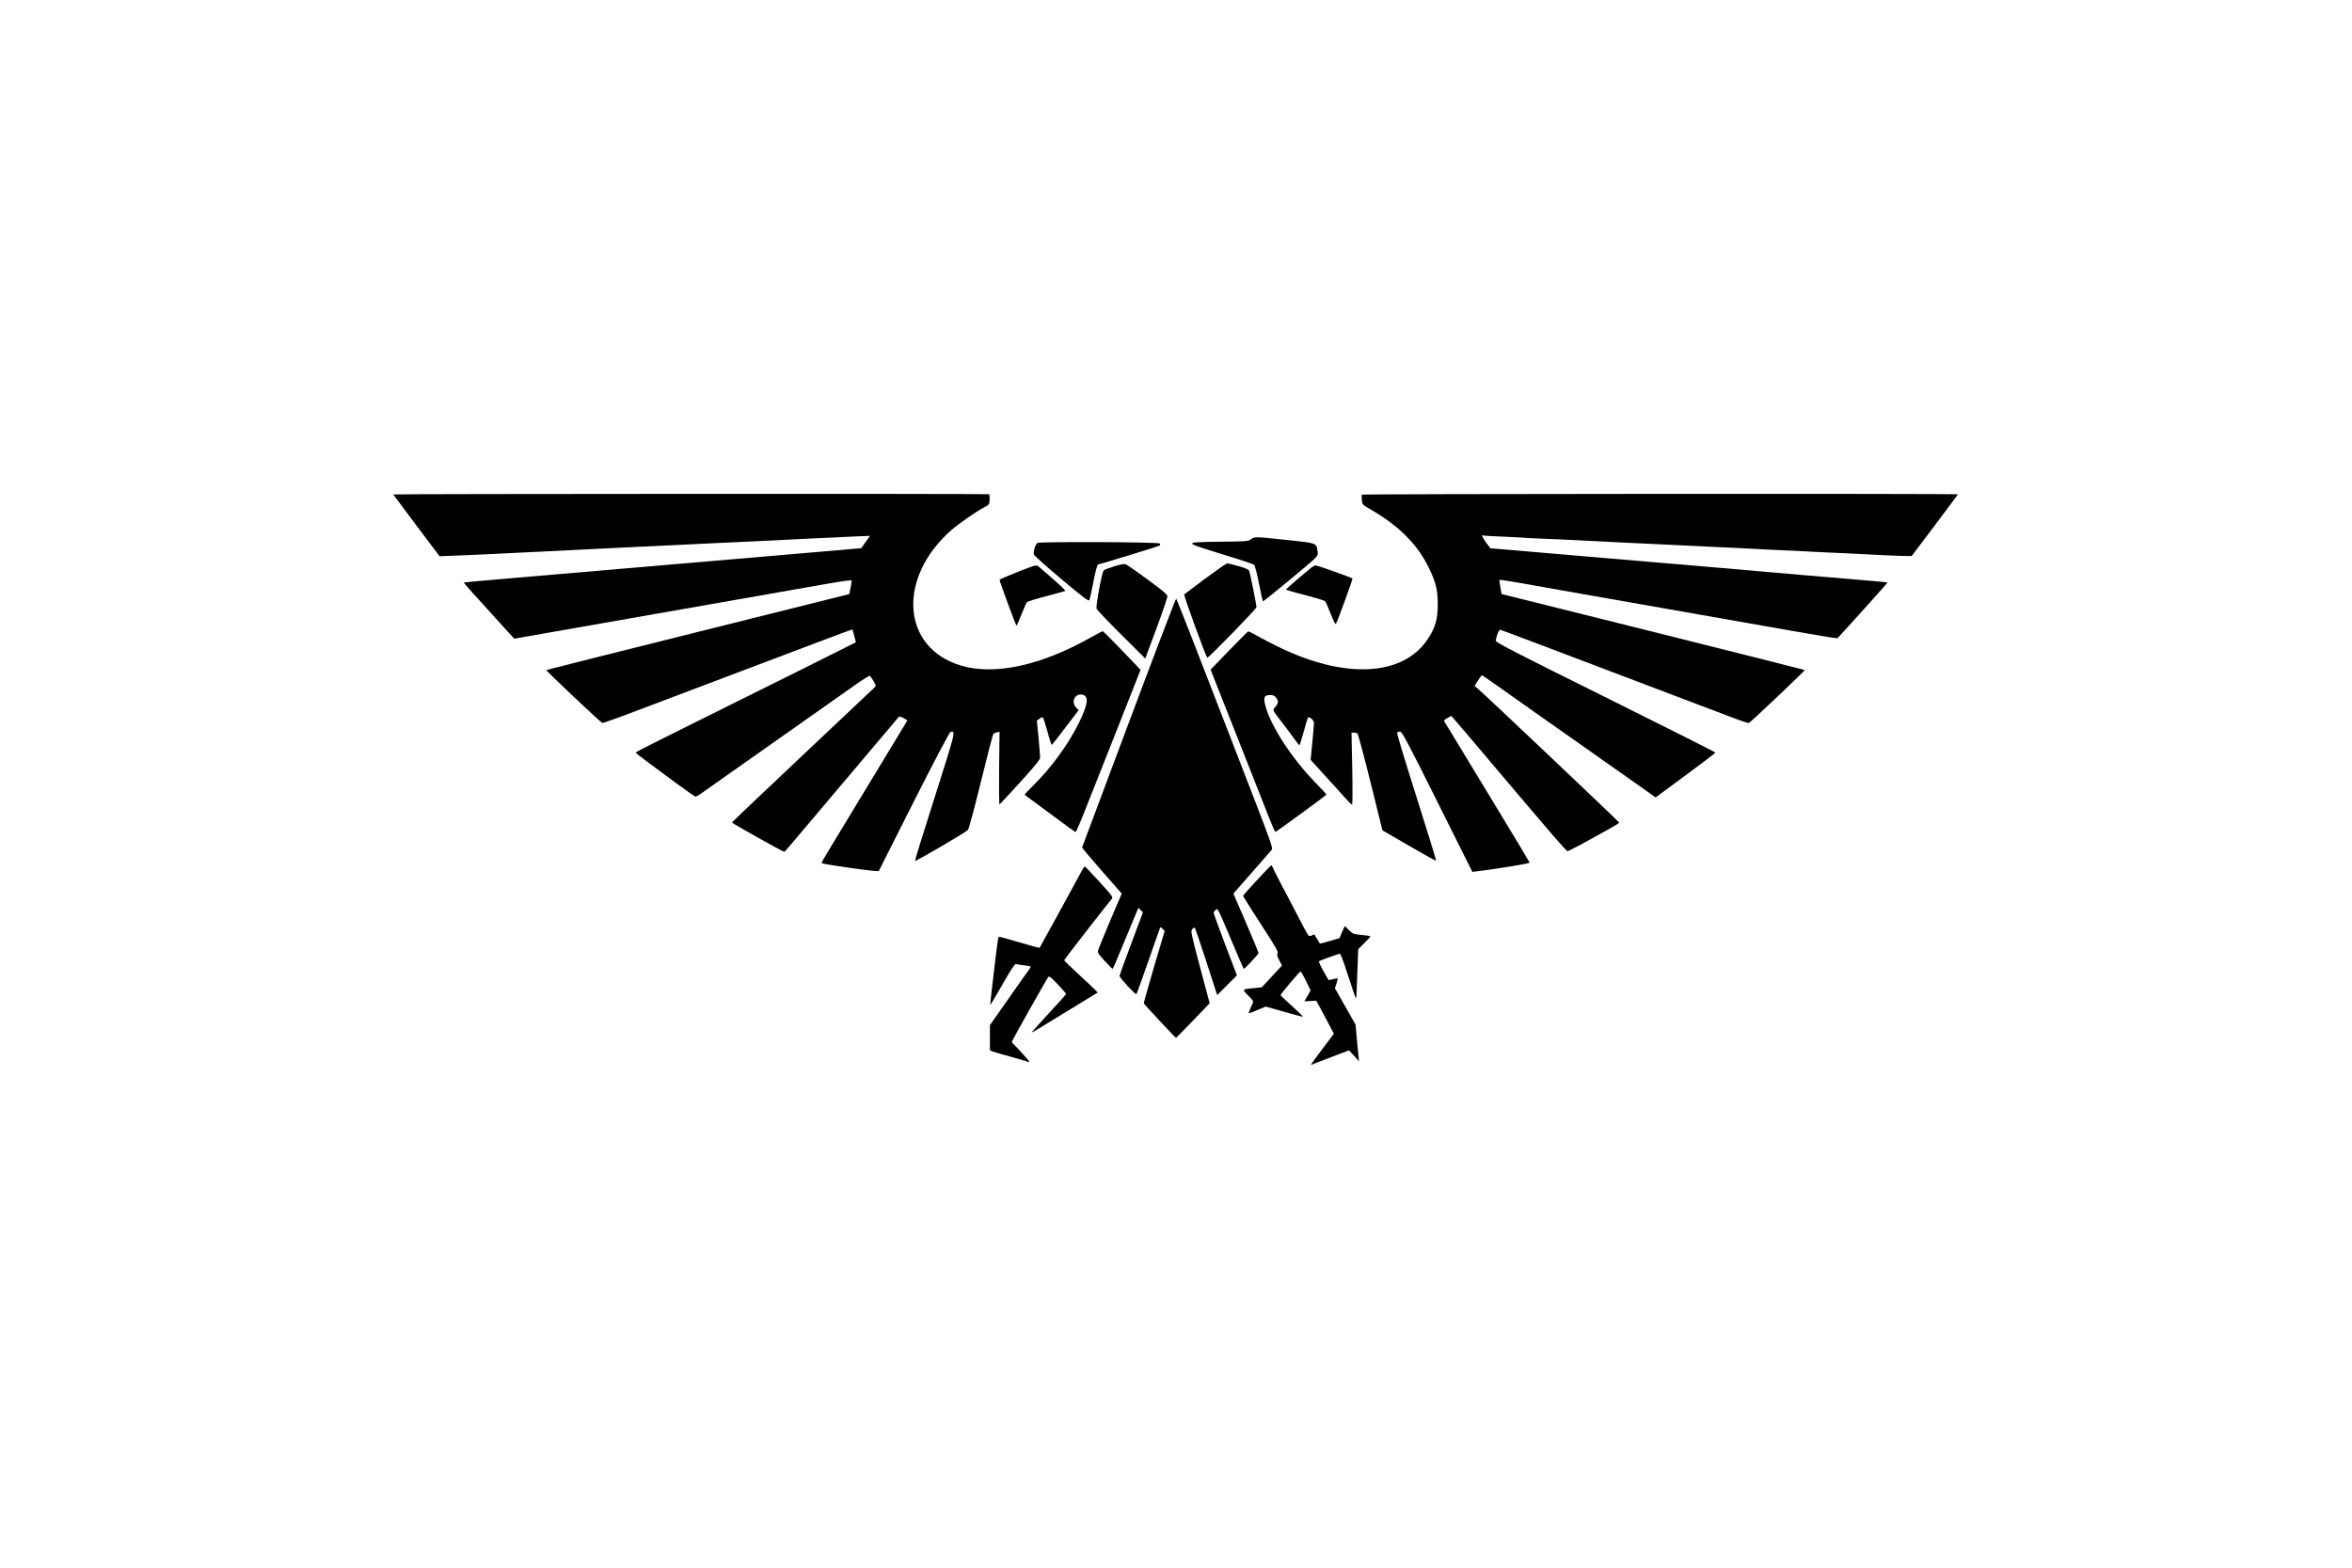 <?xml version="1.0" standalone="no"?>
<!DOCTYPE svg PUBLIC "-//W3C//DTD SVG 20010904//EN"
 "http://www.w3.org/TR/2001/REC-SVG-20010904/DTD/svg10.dtd">
<svg version="1.0" xmlns="http://www.w3.org/2000/svg"
 width="600pt" height="400pt" viewBox="0 0 1500 1500"
 preserveAspectRatio="xMidYMid meet">
<g transform="translate(0,1500) scale(0.1,-0.1)"
fill="#000000" stroke="none">
<path d="M12 10269 c2 -4 102 -138 223 -299 l220 -292 165 6 c149 6 374 16
660 31 58 3 152 8 210 10 58 3 143 8 190 10 111 6 238 12 615 30 651 31 722
34 835 40 152 8 494 24 630 30 69 3 204 10 300 15 96 5 251 12 344 16 l169 7
-42 -59 -42 -59 -367 -32 c-202 -17 -475 -40 -607 -52 -132 -11 -532 -45 -890
-76 -1354 -116 -1930 -165 -1937 -168 -6 -2 73 -90 433 -485 l49 -53 262 46
c256 45 2243 394 2723 478 151 27 241 39 242 32 2 -5 -3 -37 -10 -69 l-12 -60
-1448 -362 c-796 -199 -1449 -363 -1451 -365 -5 -6 523 -504 537 -507 7 -1
183 62 392 142 209 79 585 221 835 316 250 95 614 233 809 306 195 74 355 133
356 132 3 -6 34 -123 32 -124 -3 -3 -1003 -501 -1574 -784 -293 -145 -533
-267 -533 -270 0 -3 46 -40 103 -82 56 -41 183 -135 281 -208 99 -73 185 -133
191 -133 6 0 58 33 115 75 107 76 386 273 1399 986 79 56 148 99 152 96 5 -3
21 -25 35 -50 26 -45 26 -46 8 -64 -10 -10 -320 -302 -689 -650 -368 -347
-671 -635 -673 -639 -2 -7 486 -281 501 -281 5 0 35 35 427 500 509 603 663
785 670 793 4 4 24 -2 44 -14 l36 -21 -18 -32 c-41 -68 -323 -533 -452 -746
-244 -402 -350 -578 -350 -583 0 -10 32 -16 285 -53 143 -20 261 -33 262 -28
2 5 154 306 337 669 203 400 340 661 350 663 50 10 48 4 -151 -622 -107 -334
-192 -610 -189 -613 6 -7 487 274 506 296 8 9 64 217 124 462 60 244 113 449
118 455 5 7 20 14 34 17 l26 5 -4 -349 c-2 -192 0 -348 3 -347 4 2 93 98 198
213 149 165 191 216 191 237 0 15 -7 101 -15 190 l-16 162 23 18 c13 10 27 16
33 15 5 -2 25 -63 45 -135 19 -73 38 -131 42 -129 3 1 63 76 131 167 l126 165
-25 26 c-55 58 -3 147 71 119 53 -20 39 -100 -49 -277 -102 -202 -256 -414
-424 -581 -52 -51 -92 -95 -90 -96 1 -2 84 -63 183 -136 99 -73 206 -152 238
-176 33 -24 63 -44 67 -44 5 0 49 102 98 228 50 125 188 474 307 775 l216 548
-177 185 c-97 101 -180 184 -185 184 -5 0 -55 -26 -112 -58 -475 -269 -920
-366 -1242 -271 -570 169 -617 837 -93 1298 74 64 236 176 318 220 43 22 45
25 47 72 1 27 -1 50 -5 50 -31 6 -5702 4 -5700 -2z"/>
<path d="M9277 10267 c-1 -4 -1 -27 1 -51 4 -45 4 -45 93 -96 258 -149 437
-328 544 -545 71 -145 88 -212 89 -355 1 -144 -24 -230 -99 -340 -239 -352
-791 -379 -1424 -70 -77 38 -172 87 -211 110 -39 23 -75 40 -80 38 -5 -2 -87
-84 -184 -184 l-175 -181 120 -304 c66 -167 182 -462 259 -655 76 -193 160
-406 186 -473 26 -66 51 -121 56 -121 6 0 465 335 487 356 2 2 -47 57 -110
121 -222 227 -426 542 -474 732 -21 79 -11 101 45 101 30 0 43 -6 59 -27 24
-30 21 -55 -12 -91 -25 -27 -29 -20 86 -169 45 -60 96 -127 112 -150 17 -24
33 -43 36 -43 3 0 21 57 40 126 19 69 37 130 40 136 11 18 59 -22 59 -49 0
-13 -7 -98 -16 -188 l-16 -165 133 -147 c74 -80 161 -177 194 -214 33 -37 64
-68 69 -68 5 -1 6 139 2 344 l-7 345 23 0 c13 0 28 -4 34 -8 6 -4 62 -214 125
-467 l114 -460 254 -147 c140 -82 256 -146 259 -143 3 2 -82 277 -187 609
-106 333 -190 610 -186 616 3 5 16 10 28 10 19 0 67 -89 357 -671 l335 -671
50 6 c175 21 500 74 498 82 -1 5 -128 218 -284 474 -155 256 -334 551 -397
655 -63 105 -121 200 -129 211 -13 20 -11 23 22 43 20 11 37 21 39 21 1 0 68
-78 148 -172 768 -909 951 -1123 964 -1122 8 1 67 31 132 66 64 36 172 95 240
132 67 37 122 71 122 75 0 7 -1284 1224 -1353 1282 l-31 26 33 52 c18 28 35
51 37 51 4 0 242 -167 499 -350 44 -31 188 -133 320 -225 202 -142 513 -362
782 -551 l61 -44 286 211 c157 116 286 214 286 218 0 4 -472 242 -1050 529
-811 402 -1050 525 -1050 539 0 37 28 108 41 107 8 -1 221 -81 474 -177 253
-96 712 -270 1020 -387 308 -116 631 -239 718 -272 86 -33 162 -58 167 -56 16
5 539 502 535 507 -3 2 -656 167 -1452 366 l-1448 361 -12 65 c-6 35 -10 67
-8 70 2 3 73 -7 157 -22 84 -15 425 -76 758 -134 333 -58 909 -160 1280 -225
1120 -197 1032 -183 1046 -168 52 54 473 522 471 524 -3 3 -97 12 -422 39
-165 14 -325 27 -355 30 -30 3 -212 19 -405 35 -192 16 -372 32 -400 35 -27 2
-318 27 -645 55 -327 28 -723 62 -880 75 -157 14 -377 33 -489 42 l-203 17
-39 51 c-35 47 -51 83 -31 72 4 -3 84 -8 177 -11 94 -4 188 -9 210 -11 22 -2
112 -7 200 -10 88 -3 237 -10 330 -15 94 -5 226 -12 295 -15 133 -6 253 -12
415 -20 55 -2 150 -7 210 -10 61 -3 200 -10 310 -15 110 -5 254 -12 320 -15
66 -3 154 -7 195 -10 41 -3 134 -7 205 -10 72 -3 164 -7 205 -10 41 -2 131 -7
200 -10 69 -3 168 -8 220 -10 233 -13 500 -25 551 -25 l57 0 221 293 c121 161
221 295 221 297 0 8 -5700 5 -5703 -3z"/>
<path d="M8217 9840 c-24 -19 -42 -21 -284 -23 -142 -1 -264 -6 -272 -11 -22
-14 9 -26 304 -116 149 -45 276 -88 283 -94 7 -7 28 -88 46 -179 18 -92 35
-169 37 -171 5 -5 466 376 502 415 24 26 27 36 21 67 -13 78 -4 75 -290 105
-308 33 -314 33 -347 7z"/>
<path d="M6174 9805 c-21 -16 -42 -87 -33 -111 4 -12 124 -119 266 -238 211
-177 259 -213 265 -198 4 9 19 78 33 152 23 120 42 190 50 190 16 0 582 173
590 181 5 6 5 13 -1 19 -14 14 -1152 19 -1170 5z"/>
<path d="M6908 9581 c-48 -15 -93 -32 -99 -38 -18 -18 -78 -344 -69 -368 5
-11 111 -123 237 -248 l229 -228 108 290 c59 159 106 298 104 308 -2 10 -35
42 -73 71 -178 134 -313 230 -331 235 -10 3 -58 -7 -106 -22z"/>
<path d="M7781 9465 c-107 -80 -198 -148 -202 -152 -8 -8 204 -589 220 -606 8
-8 471 467 471 484 0 21 -61 325 -69 345 -7 16 -32 27 -103 47 -52 15 -100 27
-108 27 -8 -1 -102 -66 -209 -145z"/>
<path d="M5990 9530 c-96 -38 -176 -73 -178 -78 -2 -8 153 -430 162 -439 2 -2
22 45 46 104 23 60 48 114 54 121 7 7 89 33 182 57 93 25 175 47 182 50 11 4
-43 54 -253 235 -19 17 -27 15 -195 -50z"/>
<path d="M8794 9568 c-54 -42 -239 -201 -242 -208 -1 -4 79 -28 180 -53 100
-26 187 -52 194 -59 7 -7 31 -62 54 -122 28 -70 45 -104 50 -95 21 39 163 429
158 434 -9 9 -336 125 -352 125 -7 0 -26 -10 -42 -22z"/>
<path d="M7050 8089 c-245 -654 -446 -1193 -448 -1197 -1 -4 83 -105 188 -225
l191 -217 -111 -260 c-60 -143 -113 -272 -116 -285 -5 -20 6 -37 63 -98 37
-41 71 -75 74 -76 7 -1 16 19 129 294 43 105 88 212 99 239 l22 50 21 -22 22
-21 -112 -299 c-62 -164 -112 -304 -112 -310 0 -17 153 -183 161 -174 4 4 55
144 113 312 59 168 109 311 112 319 4 12 9 11 25 -6 l21 -20 -102 -343 c-55
-188 -100 -346 -98 -350 4 -11 302 -330 308 -330 3 0 76 75 164 166 l158 165
-92 345 c-88 332 -91 346 -74 365 10 11 21 16 25 12 3 -5 53 -151 110 -326
l103 -318 94 94 95 95 -112 293 c-61 162 -111 299 -111 305 0 6 8 18 19 28 21
19 14 33 171 -339 51 -121 95 -222 98 -225 5 -6 142 141 142 152 0 4 -54 134
-120 288 l-121 280 178 203 c98 111 184 210 190 218 11 13 -17 92 -163 470
-97 250 -209 540 -249 644 -268 696 -497 1281 -503 1287 -4 3 -207 -529 -452
-1183z"/>
<path d="M8275 6579 c-72 -77 -131 -144 -133 -149 -2 -4 74 -126 169 -271 139
-214 169 -266 161 -280 -8 -13 -5 -29 16 -67 l26 -50 -97 -105 -97 -104 -72
-7 c-119 -11 -118 -10 -57 -72 50 -51 52 -54 40 -81 -8 -15 -20 -43 -27 -60
-16 -37 -23 -38 92 10 l62 26 173 -49 c96 -28 177 -49 181 -48 5 2 -42 47
-102 102 -61 54 -110 101 -110 105 1 10 183 226 191 226 5 0 28 -41 53 -91
l44 -91 -30 -52 -30 -52 57 3 56 3 23 -40 c12 -22 50 -93 84 -158 l62 -118
-73 -97 c-40 -53 -90 -121 -111 -149 l-37 -53 67 26 c37 14 119 45 183 70
l116 44 48 -52 48 -53 -5 45 c-3 25 -11 104 -17 175 l-11 130 -99 175 -99 175
15 44 c8 24 13 46 11 48 -2 2 -22 0 -45 -6 l-41 -9 -50 86 c-27 48 -46 90 -42
94 4 4 46 21 92 37 47 16 92 32 101 35 12 6 28 -32 85 -209 38 -118 71 -215
74 -215 3 0 5 10 6 23 0 12 4 117 9 234 l8 211 58 58 c33 32 59 61 59 65 0 3
-37 9 -82 13 -79 7 -85 9 -123 46 l-40 40 -26 -58 -25 -58 -93 -28 c-51 -15
-94 -26 -95 -24 -1 2 -13 21 -26 43 -13 22 -25 41 -26 43 -1 2 -12 -2 -24 -8
-18 -9 -25 -9 -35 2 -7 7 -57 99 -110 203 -54 105 -127 244 -162 309 -34 65
-65 127 -68 137 -4 11 -10 19 -14 19 -3 0 -65 -63 -136 -141z"/>
<path d="M6607 6683 c-36 -68 -408 -748 -412 -752 -3 -2 -91 22 -196 53 -104
32 -193 56 -196 52 -3 -3 -14 -74 -24 -158 -10 -84 -27 -229 -38 -322 -11 -94
-19 -171 -18 -172 2 -2 54 87 117 197 76 133 118 198 127 195 7 -3 42 -8 78
-12 36 -4 65 -10 65 -14 0 -4 -8 -18 -18 -31 -11 -13 -98 -137 -195 -276
l-177 -252 0 -121 0 -120 27 -11 c15 -6 91 -28 168 -49 77 -21 153 -44 169
-50 24 -9 17 2 -42 67 -38 43 -79 87 -91 97 -11 11 -21 23 -21 28 0 11 337
609 351 623 7 7 36 -18 89 -75 44 -47 79 -87 79 -90 1 -3 -73 -86 -164 -184
-91 -98 -165 -181 -165 -183 0 -3 15 4 33 15 17 11 159 97 315 192 l283 173
-23 24 c-13 14 -85 82 -160 151 -76 69 -138 130 -138 134 0 6 404 527 457 589
12 15 -1 33 -118 160 -72 79 -135 145 -140 147 -4 2 -14 -9 -22 -25z"/>
</g>
</svg>
